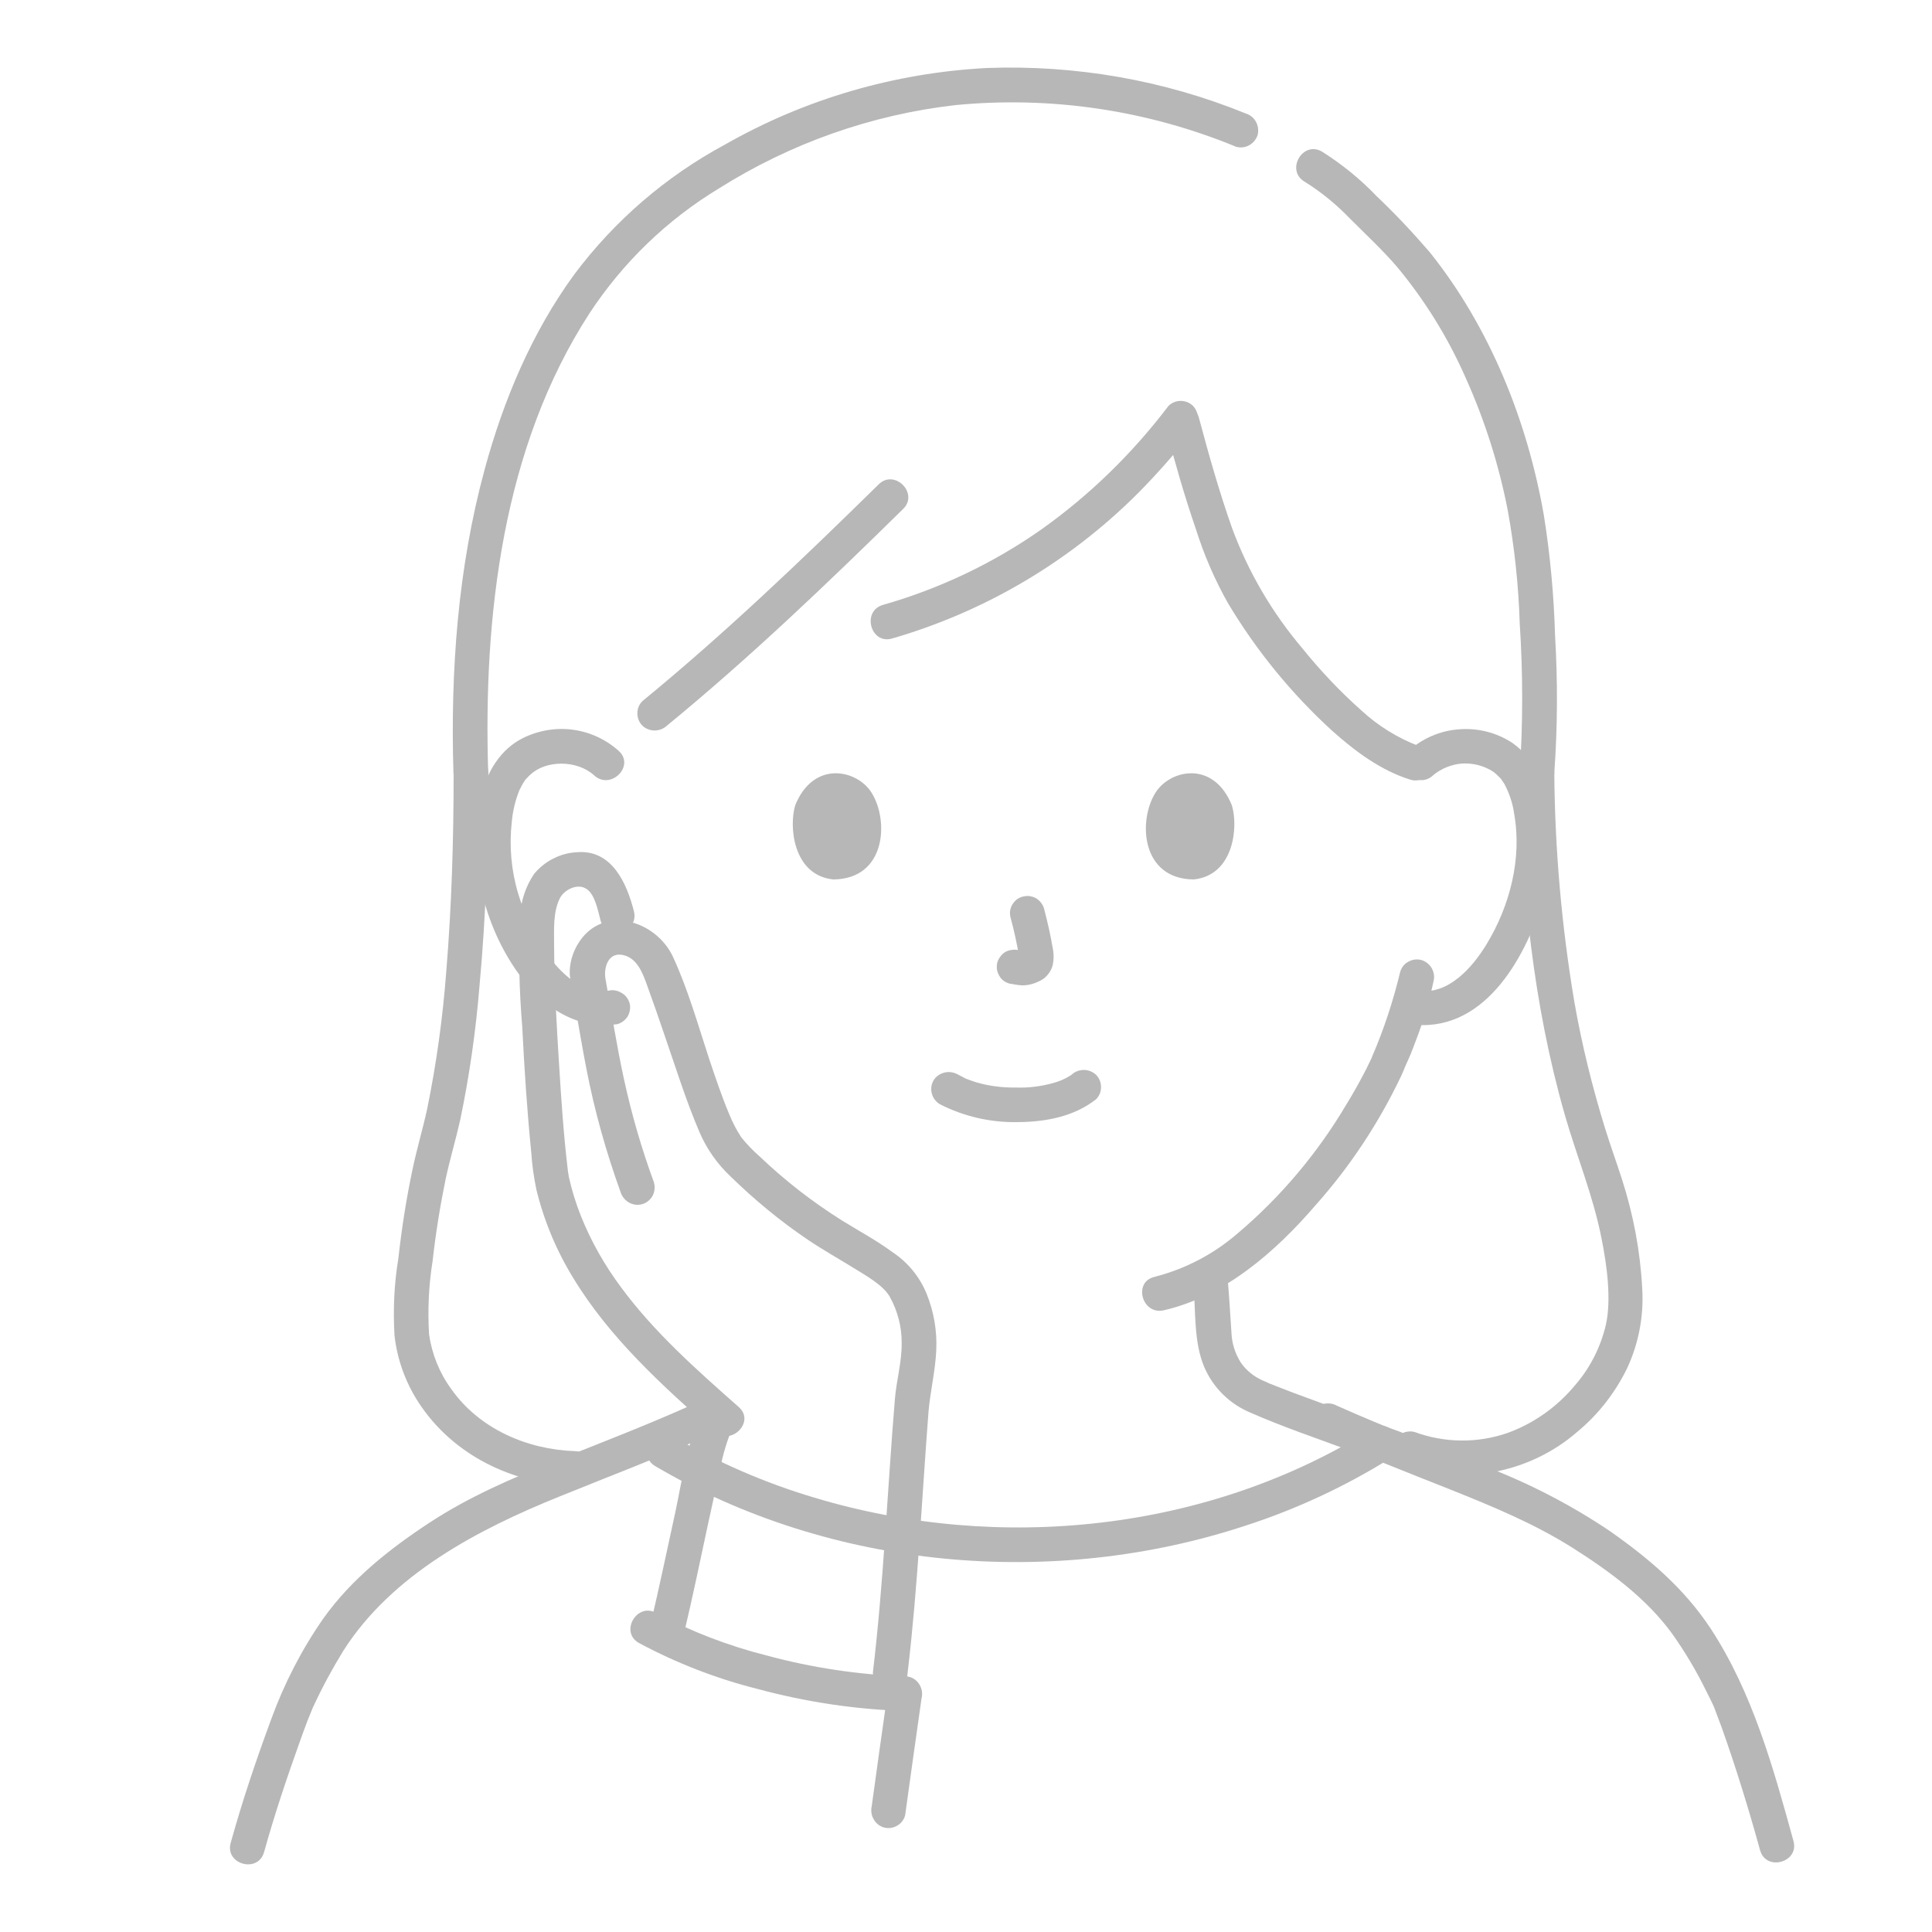 <svg width="10" height="10" viewBox="0 0 10 10" fill="none" xmlns="http://www.w3.org/2000/svg">
<path d="M1.367 9.586C1.42 9.395 1.483 9.207 1.55 9.02C1.563 8.983 1.577 8.945 1.591 8.908C1.597 8.894 1.602 8.88 1.608 8.866C1.611 8.858 1.614 8.851 1.617 8.844C1.623 8.828 1.61 8.857 1.621 8.835C1.667 8.735 1.719 8.639 1.776 8.546C2.028 8.149 2.474 7.916 2.898 7.745C3.154 7.641 3.413 7.543 3.665 7.43C3.685 7.417 3.7 7.398 3.706 7.375C3.712 7.352 3.709 7.327 3.697 7.307C3.685 7.287 3.665 7.272 3.642 7.266C3.619 7.26 3.595 7.263 3.574 7.275C3.346 7.377 3.112 7.467 2.879 7.56C2.651 7.651 2.429 7.746 2.222 7.882C2.015 8.018 1.818 8.174 1.673 8.378C1.561 8.539 1.471 8.714 1.404 8.898C1.326 9.109 1.254 9.322 1.194 9.539C1.163 9.65 1.336 9.698 1.367 9.586Z" fill="#B7B7B7"/>
<path d="M9.283 9.529C9.179 9.151 9.071 8.76 8.854 8.429C8.717 8.221 8.533 8.065 8.33 7.923C8.129 7.788 7.912 7.676 7.686 7.59C7.43 7.486 7.17 7.388 6.918 7.275C6.897 7.264 6.873 7.261 6.85 7.267C6.827 7.273 6.807 7.287 6.795 7.307C6.783 7.328 6.78 7.352 6.786 7.375C6.792 7.398 6.807 7.418 6.827 7.43C7.05 7.53 7.278 7.619 7.505 7.709C7.725 7.797 7.941 7.886 8.142 8.013C8.331 8.133 8.522 8.273 8.655 8.456C8.721 8.549 8.78 8.648 8.83 8.75C8.843 8.775 8.855 8.8 8.867 8.825C8.869 8.83 8.872 8.836 8.874 8.841C8.866 8.823 8.871 8.835 8.873 8.839C8.886 8.873 8.899 8.908 8.912 8.943C8.986 9.151 9.051 9.363 9.11 9.576C9.14 9.688 9.314 9.64 9.283 9.529L9.283 9.529Z" fill="#B7B7B7"/>
<path d="M6.447 0.587C6.022 0.414 5.565 0.335 5.107 0.352C4.631 0.377 4.167 0.512 3.753 0.748C3.446 0.913 3.18 1.143 2.972 1.421C2.753 1.721 2.606 2.071 2.509 2.428C2.37 2.938 2.331 3.473 2.347 4C2.351 4.115 2.531 4.115 2.527 4C2.501 3.191 2.601 2.316 3.051 1.622C3.223 1.36 3.451 1.139 3.72 0.976C4.091 0.742 4.509 0.594 4.945 0.544C5.44 0.496 5.939 0.57 6.399 0.76C6.422 0.766 6.447 0.763 6.467 0.751C6.488 0.739 6.503 0.72 6.51 0.697C6.515 0.674 6.512 0.65 6.5 0.629C6.489 0.609 6.47 0.594 6.447 0.587H6.447Z" fill="#B7B7B7"/>
<path d="M8.045 4C8.062 3.764 8.063 3.527 8.049 3.291C8.043 3.082 8.024 2.874 7.991 2.667C7.906 2.179 7.711 1.693 7.4 1.305C7.313 1.204 7.222 1.107 7.125 1.015C7.041 0.927 6.946 0.85 6.843 0.785C6.743 0.726 6.653 0.881 6.752 0.94C6.839 0.994 6.918 1.059 6.989 1.133C7.07 1.214 7.155 1.293 7.23 1.38C7.375 1.554 7.495 1.748 7.586 1.955C7.685 2.175 7.758 2.405 7.804 2.641C7.839 2.834 7.86 3.03 7.866 3.226C7.883 3.484 7.883 3.742 7.866 4C7.866 4.024 7.875 4.046 7.892 4.063C7.909 4.08 7.932 4.089 7.955 4.09C7.979 4.089 8.002 4.079 8.018 4.063C8.035 4.046 8.045 4.023 8.045 4H8.045Z" fill="#B7B7B7"/>
<path d="M2.976 7.511C2.729 7.503 2.481 7.396 2.336 7.19C2.275 7.107 2.236 7.01 2.221 6.908C2.213 6.781 2.219 6.653 2.239 6.528C2.255 6.385 2.278 6.242 2.307 6.101C2.329 5.999 2.359 5.899 2.382 5.797C2.43 5.567 2.463 5.335 2.482 5.102C2.516 4.735 2.527 4.367 2.527 4C2.527 3.884 2.348 3.884 2.348 4C2.348 4.342 2.338 4.685 2.31 5.027C2.292 5.266 2.259 5.505 2.211 5.74C2.188 5.845 2.157 5.948 2.135 6.054C2.103 6.205 2.079 6.359 2.062 6.513C2.04 6.645 2.034 6.779 2.042 6.913C2.056 7.036 2.098 7.153 2.165 7.257C2.343 7.532 2.653 7.681 2.976 7.691C3.091 7.694 3.091 7.515 2.976 7.511L2.976 7.511Z" fill="#B7B7B7"/>
<path d="M7.866 4C7.874 4.595 7.935 5.195 8.099 5.769C8.16 5.982 8.246 6.189 8.289 6.408C8.318 6.55 8.341 6.727 8.312 6.857C8.285 6.972 8.231 7.079 8.154 7.168C8.061 7.281 7.94 7.367 7.803 7.417C7.647 7.471 7.477 7.469 7.322 7.412C7.31 7.409 7.299 7.408 7.287 7.41C7.275 7.411 7.264 7.415 7.254 7.421C7.243 7.427 7.234 7.435 7.227 7.444C7.22 7.453 7.214 7.464 7.211 7.475C7.208 7.487 7.207 7.498 7.209 7.51C7.21 7.522 7.214 7.533 7.22 7.543C7.226 7.554 7.233 7.563 7.243 7.57C7.252 7.577 7.263 7.582 7.274 7.586C7.425 7.637 7.586 7.647 7.742 7.617C7.898 7.586 8.043 7.516 8.163 7.412C8.272 7.322 8.36 7.209 8.422 7.082C8.482 6.953 8.509 6.81 8.5 6.668C8.49 6.476 8.454 6.286 8.395 6.103C8.367 6.016 8.336 5.931 8.309 5.844C8.242 5.628 8.188 5.409 8.149 5.187C8.083 4.794 8.048 4.398 8.045 4C8.044 3.884 7.864 3.884 7.866 4Z" fill="#B7B7B7"/>
<path d="M2.965 3.777C3.054 3.789 3.136 3.827 3.203 3.887C3.288 3.965 3.161 4.091 3.076 4.014C2.987 3.932 2.825 3.934 2.746 4.009C2.737 4.016 2.73 4.025 2.722 4.033C2.712 4.045 2.726 4.026 2.715 4.042C2.705 4.057 2.696 4.074 2.688 4.091C2.667 4.143 2.654 4.198 2.649 4.254C2.635 4.379 2.646 4.505 2.682 4.625C2.715 4.735 2.765 4.839 2.829 4.934C2.899 5.035 3.014 5.147 3.148 5.128C3.171 5.122 3.195 5.126 3.215 5.138C3.236 5.149 3.251 5.168 3.258 5.19C3.265 5.213 3.261 5.238 3.25 5.259C3.238 5.279 3.219 5.294 3.196 5.301C2.967 5.333 2.788 5.195 2.666 5.014C2.494 4.76 2.418 4.418 2.491 4.119C2.521 3.995 2.589 3.879 2.707 3.82C2.786 3.781 2.877 3.765 2.965 3.777Z" fill="#B7B7B7"/>
<path d="M7.416 4.014C7.459 3.978 7.513 3.956 7.568 3.952C7.624 3.949 7.68 3.963 7.727 3.993C7.741 4.003 7.753 4.015 7.765 4.027C7.769 4.031 7.772 4.035 7.775 4.039C7.774 4.039 7.767 4.028 7.772 4.036C7.777 4.044 7.782 4.051 7.787 4.058C7.812 4.106 7.83 4.158 7.837 4.211C7.879 4.442 7.815 4.69 7.694 4.888C7.623 5.005 7.498 5.15 7.344 5.128C7.321 5.123 7.297 5.126 7.277 5.138C7.256 5.149 7.241 5.168 7.234 5.191C7.228 5.214 7.231 5.238 7.242 5.259C7.254 5.279 7.274 5.295 7.296 5.301C7.671 5.354 7.889 4.974 7.984 4.667C8.031 4.508 8.041 4.34 8.013 4.177C7.992 4.046 7.937 3.921 7.826 3.844C7.744 3.791 7.648 3.767 7.551 3.775C7.454 3.782 7.362 3.822 7.29 3.887C7.204 3.965 7.331 4.091 7.417 4.014L7.416 4.014Z" fill="#B7B7B7"/>
<path d="M7.247 5.032C7.211 5.181 7.163 5.328 7.102 5.469C7.113 5.441 7.101 5.471 7.099 5.477C7.095 5.486 7.091 5.494 7.087 5.502C7.076 5.525 7.065 5.547 7.053 5.569C7.027 5.618 7 5.666 6.971 5.713C6.82 5.969 6.627 6.198 6.4 6.389C6.277 6.494 6.132 6.569 5.976 6.609C5.863 6.635 5.911 6.808 6.024 6.782C6.341 6.709 6.605 6.476 6.812 6.235C6.99 6.035 7.138 5.81 7.253 5.568C7.26 5.552 7.267 5.537 7.273 5.521C7.275 5.517 7.285 5.492 7.28 5.505C7.273 5.521 7.285 5.494 7.285 5.494C7.291 5.481 7.296 5.468 7.302 5.455C7.311 5.433 7.319 5.411 7.327 5.39C7.366 5.289 7.397 5.185 7.42 5.079C7.426 5.056 7.422 5.032 7.411 5.012C7.399 4.991 7.38 4.976 7.357 4.969C7.334 4.963 7.31 4.966 7.289 4.978C7.268 4.989 7.253 5.009 7.247 5.032L7.247 5.032Z" fill="#B7B7B7"/>
<path d="M4.864 5.715C4.989 5.779 5.128 5.811 5.269 5.808C5.412 5.807 5.558 5.78 5.673 5.69C5.69 5.673 5.699 5.651 5.699 5.627C5.699 5.603 5.69 5.58 5.673 5.563C5.656 5.547 5.633 5.538 5.61 5.538C5.586 5.538 5.563 5.547 5.546 5.563C5.573 5.543 5.548 5.561 5.542 5.566C5.533 5.571 5.525 5.576 5.516 5.581C5.511 5.583 5.482 5.596 5.503 5.588C5.491 5.592 5.479 5.597 5.467 5.601C5.399 5.622 5.327 5.632 5.255 5.629C5.187 5.63 5.118 5.621 5.053 5.602C5.04 5.598 5.027 5.593 5.015 5.589C5.01 5.587 5.006 5.586 5.002 5.584C5.025 5.592 5.006 5.586 5.001 5.584C4.986 5.576 4.97 5.568 4.955 5.56C4.934 5.549 4.91 5.546 4.887 5.552C4.864 5.558 4.844 5.572 4.832 5.592C4.82 5.613 4.817 5.637 4.823 5.66C4.829 5.683 4.844 5.703 4.864 5.715V5.715Z" fill="#B7B7B7"/>
<path d="M5.231 4.751C5.25 4.82 5.265 4.89 5.276 4.96L5.273 4.936C5.275 4.946 5.275 4.955 5.274 4.965L5.277 4.941C5.277 4.946 5.276 4.95 5.274 4.954L5.283 4.933C5.282 4.936 5.28 4.938 5.279 4.941L5.293 4.923C5.291 4.925 5.288 4.928 5.286 4.93L5.304 4.916C5.299 4.919 5.293 4.922 5.287 4.924L5.309 4.915C5.3 4.919 5.29 4.922 5.281 4.923L5.305 4.92C5.296 4.921 5.287 4.921 5.279 4.92L5.302 4.923C5.293 4.922 5.283 4.92 5.273 4.918C5.25 4.913 5.225 4.916 5.204 4.927C5.194 4.933 5.185 4.941 5.178 4.951C5.171 4.96 5.165 4.971 5.162 4.982C5.159 4.993 5.159 5.005 5.16 5.017C5.162 5.029 5.166 5.04 5.172 5.05C5.177 5.06 5.185 5.069 5.194 5.076C5.204 5.083 5.214 5.088 5.225 5.091C5.246 5.094 5.266 5.099 5.288 5.1C5.319 5.101 5.35 5.093 5.378 5.079C5.395 5.072 5.411 5.06 5.423 5.045C5.435 5.031 5.444 5.014 5.449 4.995C5.455 4.965 5.455 4.934 5.448 4.903C5.437 4.836 5.421 4.769 5.404 4.703C5.401 4.692 5.395 4.681 5.388 4.672C5.381 4.663 5.372 4.655 5.362 4.649C5.351 4.643 5.34 4.64 5.328 4.638C5.317 4.637 5.305 4.638 5.293 4.641C5.282 4.644 5.271 4.649 5.262 4.656C5.253 4.664 5.245 4.673 5.239 4.683C5.233 4.693 5.23 4.704 5.228 4.716C5.227 4.728 5.228 4.74 5.231 4.751L5.231 4.751Z" fill="#B7B7B7"/>
<path d="M4.116 4.168C4.083 4.277 4.104 4.53 4.313 4.552C4.588 4.55 4.602 4.244 4.51 4.101C4.434 3.983 4.211 3.934 4.116 4.168Z" fill="#B7B7B7"/>
<path d="M6.376 4.168C6.41 4.277 6.388 4.53 6.179 4.552C5.904 4.55 5.89 4.244 5.982 4.101C6.058 3.983 6.281 3.934 6.376 4.168Z" fill="#B7B7B7"/>
<path d="M6.033 2.211C6.08 2.389 6.13 2.565 6.19 2.739C6.232 2.872 6.287 3 6.356 3.122C6.503 3.368 6.686 3.592 6.898 3.785C7.015 3.889 7.146 3.987 7.298 4.035C7.408 4.07 7.455 3.896 7.345 3.862C7.234 3.82 7.131 3.756 7.044 3.675C6.935 3.578 6.834 3.471 6.742 3.357C6.585 3.172 6.461 2.961 6.377 2.733C6.311 2.546 6.257 2.355 6.206 2.164C6.177 2.052 6.004 2.099 6.033 2.211V2.211Z" fill="#B7B7B7"/>
<path d="M4.548 2.507C4.153 2.895 3.753 3.278 3.325 3.629C3.308 3.646 3.299 3.668 3.299 3.692C3.299 3.716 3.308 3.739 3.325 3.756C3.342 3.772 3.365 3.781 3.388 3.781C3.412 3.781 3.435 3.772 3.452 3.756C3.88 3.405 4.28 3.022 4.675 2.634C4.757 2.553 4.63 2.426 4.548 2.507Z" fill="#B7B7B7"/>
<path d="M6.048 2.101C5.863 2.345 5.642 2.561 5.392 2.739C5.142 2.915 4.864 3.047 4.57 3.131C4.459 3.163 4.506 3.337 4.617 3.305C5.098 3.166 5.536 2.907 5.89 2.553C5.991 2.451 6.087 2.342 6.175 2.228C6.191 2.21 6.2 2.188 6.2 2.164C6.2 2.14 6.191 2.118 6.175 2.101C6.158 2.084 6.135 2.075 6.111 2.075C6.088 2.075 6.065 2.084 6.048 2.101V2.101Z" fill="#B7B7B7"/>
<path d="M7.244 7.41C7.095 7.358 6.948 7.303 6.8 7.248C6.728 7.222 6.656 7.195 6.584 7.166C6.579 7.164 6.574 7.162 6.568 7.16C6.551 7.153 6.57 7.16 6.571 7.161C6.559 7.155 6.547 7.15 6.535 7.145C6.49 7.125 6.45 7.093 6.422 7.052C6.393 7.006 6.376 6.953 6.374 6.898C6.368 6.816 6.364 6.734 6.357 6.651C6.356 6.628 6.347 6.605 6.33 6.589C6.313 6.572 6.291 6.562 6.267 6.562C6.243 6.562 6.221 6.571 6.204 6.588C6.187 6.605 6.178 6.628 6.177 6.651C6.19 6.79 6.178 6.942 6.232 7.073C6.278 7.182 6.365 7.268 6.475 7.313C6.634 7.383 6.799 7.439 6.962 7.499C7.04 7.527 7.118 7.556 7.196 7.583C7.305 7.621 7.352 7.447 7.244 7.41V7.41Z" fill="#B7B7B7"/>
<path d="M3.392 7.589C4.303 8.125 5.449 8.226 6.449 7.896C6.711 7.811 6.962 7.694 7.195 7.549C7.293 7.488 7.203 7.333 7.105 7.394C6.255 7.928 5.17 8.039 4.216 7.752C3.96 7.676 3.714 7.569 3.482 7.434C3.383 7.375 3.292 7.53 3.392 7.589V7.589Z" fill="#B7B7B7"/>
<path d="M3.307 8.504C3.501 8.608 3.707 8.688 3.921 8.742C4.17 8.809 4.426 8.848 4.684 8.856C4.799 8.859 4.799 8.68 4.684 8.677C4.442 8.668 4.202 8.632 3.969 8.569C3.77 8.519 3.578 8.445 3.397 8.349C3.297 8.292 3.206 8.447 3.307 8.504Z" fill="#B7B7B7"/>
<path d="M4.597 8.742C4.568 8.944 4.54 9.146 4.512 9.349C4.507 9.372 4.51 9.396 4.522 9.416C4.533 9.437 4.552 9.452 4.575 9.459C4.598 9.465 4.622 9.462 4.643 9.45C4.663 9.439 4.679 9.419 4.685 9.396C4.713 9.194 4.741 8.992 4.77 8.79C4.776 8.767 4.772 8.743 4.761 8.723C4.749 8.702 4.73 8.687 4.707 8.68C4.684 8.674 4.66 8.677 4.639 8.688C4.619 8.7 4.603 8.72 4.597 8.742Z" fill="#B7B7B7"/>
<path d="M3.386 6.123C3.321 5.947 3.269 5.767 3.229 5.583C3.192 5.412 3.165 5.239 3.134 5.067C3.124 5.012 3.146 4.931 3.218 4.942C3.296 4.954 3.326 5.035 3.349 5.099C3.41 5.266 3.465 5.435 3.523 5.603C3.553 5.69 3.585 5.777 3.621 5.861C3.658 5.947 3.713 6.025 3.781 6.089C3.905 6.21 4.039 6.321 4.183 6.418C4.262 6.471 4.344 6.517 4.425 6.567C4.488 6.606 4.57 6.652 4.605 6.711C4.646 6.785 4.668 6.868 4.667 6.952C4.668 7.051 4.64 7.144 4.632 7.241C4.593 7.713 4.574 8.187 4.518 8.657C4.519 8.681 4.528 8.704 4.545 8.721C4.562 8.737 4.584 8.747 4.608 8.747C4.632 8.746 4.654 8.737 4.671 8.72C4.688 8.703 4.697 8.681 4.698 8.657C4.751 8.209 4.771 7.757 4.806 7.307C4.815 7.201 4.841 7.097 4.846 6.991C4.851 6.89 4.834 6.79 4.796 6.696C4.76 6.608 4.698 6.533 4.618 6.48C4.536 6.42 4.447 6.372 4.361 6.319C4.206 6.222 4.062 6.11 3.93 5.984C3.896 5.954 3.865 5.922 3.837 5.887C3.812 5.849 3.791 5.808 3.774 5.766C3.735 5.673 3.703 5.577 3.671 5.482C3.613 5.306 3.562 5.123 3.484 4.954C3.395 4.76 3.114 4.678 2.99 4.888C2.962 4.935 2.947 4.989 2.949 5.044C2.956 5.104 2.967 5.164 2.98 5.224C2.998 5.326 3.015 5.429 3.035 5.531C3.077 5.749 3.137 5.962 3.212 6.17C3.219 6.193 3.235 6.212 3.255 6.224C3.276 6.236 3.3 6.239 3.323 6.233C3.346 6.227 3.365 6.211 3.377 6.191C3.388 6.17 3.392 6.146 3.385 6.123L3.386 6.123Z" fill="#B7B7B7"/>
<path d="M3.281 4.716C3.244 4.571 3.167 4.397 2.988 4.411C2.944 4.413 2.902 4.424 2.864 4.444C2.825 4.463 2.791 4.491 2.764 4.524C2.721 4.588 2.696 4.663 2.692 4.74C2.683 4.931 2.687 5.122 2.703 5.313C2.714 5.531 2.728 5.749 2.75 5.967C2.754 6.03 2.763 6.093 2.776 6.156C2.815 6.317 2.879 6.471 2.966 6.613C3.154 6.924 3.427 7.171 3.697 7.41C3.783 7.487 3.911 7.36 3.824 7.283C3.608 7.092 3.388 6.898 3.216 6.665C3.13 6.55 3.059 6.425 3.006 6.292C2.98 6.226 2.959 6.159 2.944 6.09C2.943 6.082 2.942 6.074 2.94 6.066C2.94 6.062 2.937 6.044 2.94 6.061C2.942 6.079 2.939 6.053 2.938 6.048C2.917 5.871 2.905 5.691 2.894 5.513C2.881 5.307 2.869 5.101 2.868 4.895C2.868 4.81 2.862 4.723 2.897 4.651C2.919 4.605 2.991 4.569 3.037 4.602C3.079 4.63 3.095 4.712 3.108 4.763C3.137 4.875 3.31 4.828 3.281 4.716Z" fill="#B7B7B7"/>
<path d="M3.541 8.452C3.585 8.266 3.624 8.079 3.664 7.892C3.684 7.8 3.704 7.708 3.725 7.616C3.74 7.531 3.765 7.448 3.8 7.37C3.853 7.267 3.698 7.176 3.645 7.279C3.559 7.447 3.534 7.647 3.495 7.829C3.453 8.021 3.413 8.213 3.368 8.404C3.341 8.516 3.514 8.564 3.541 8.452Z" fill="#B7B7B7"/>
</svg>
